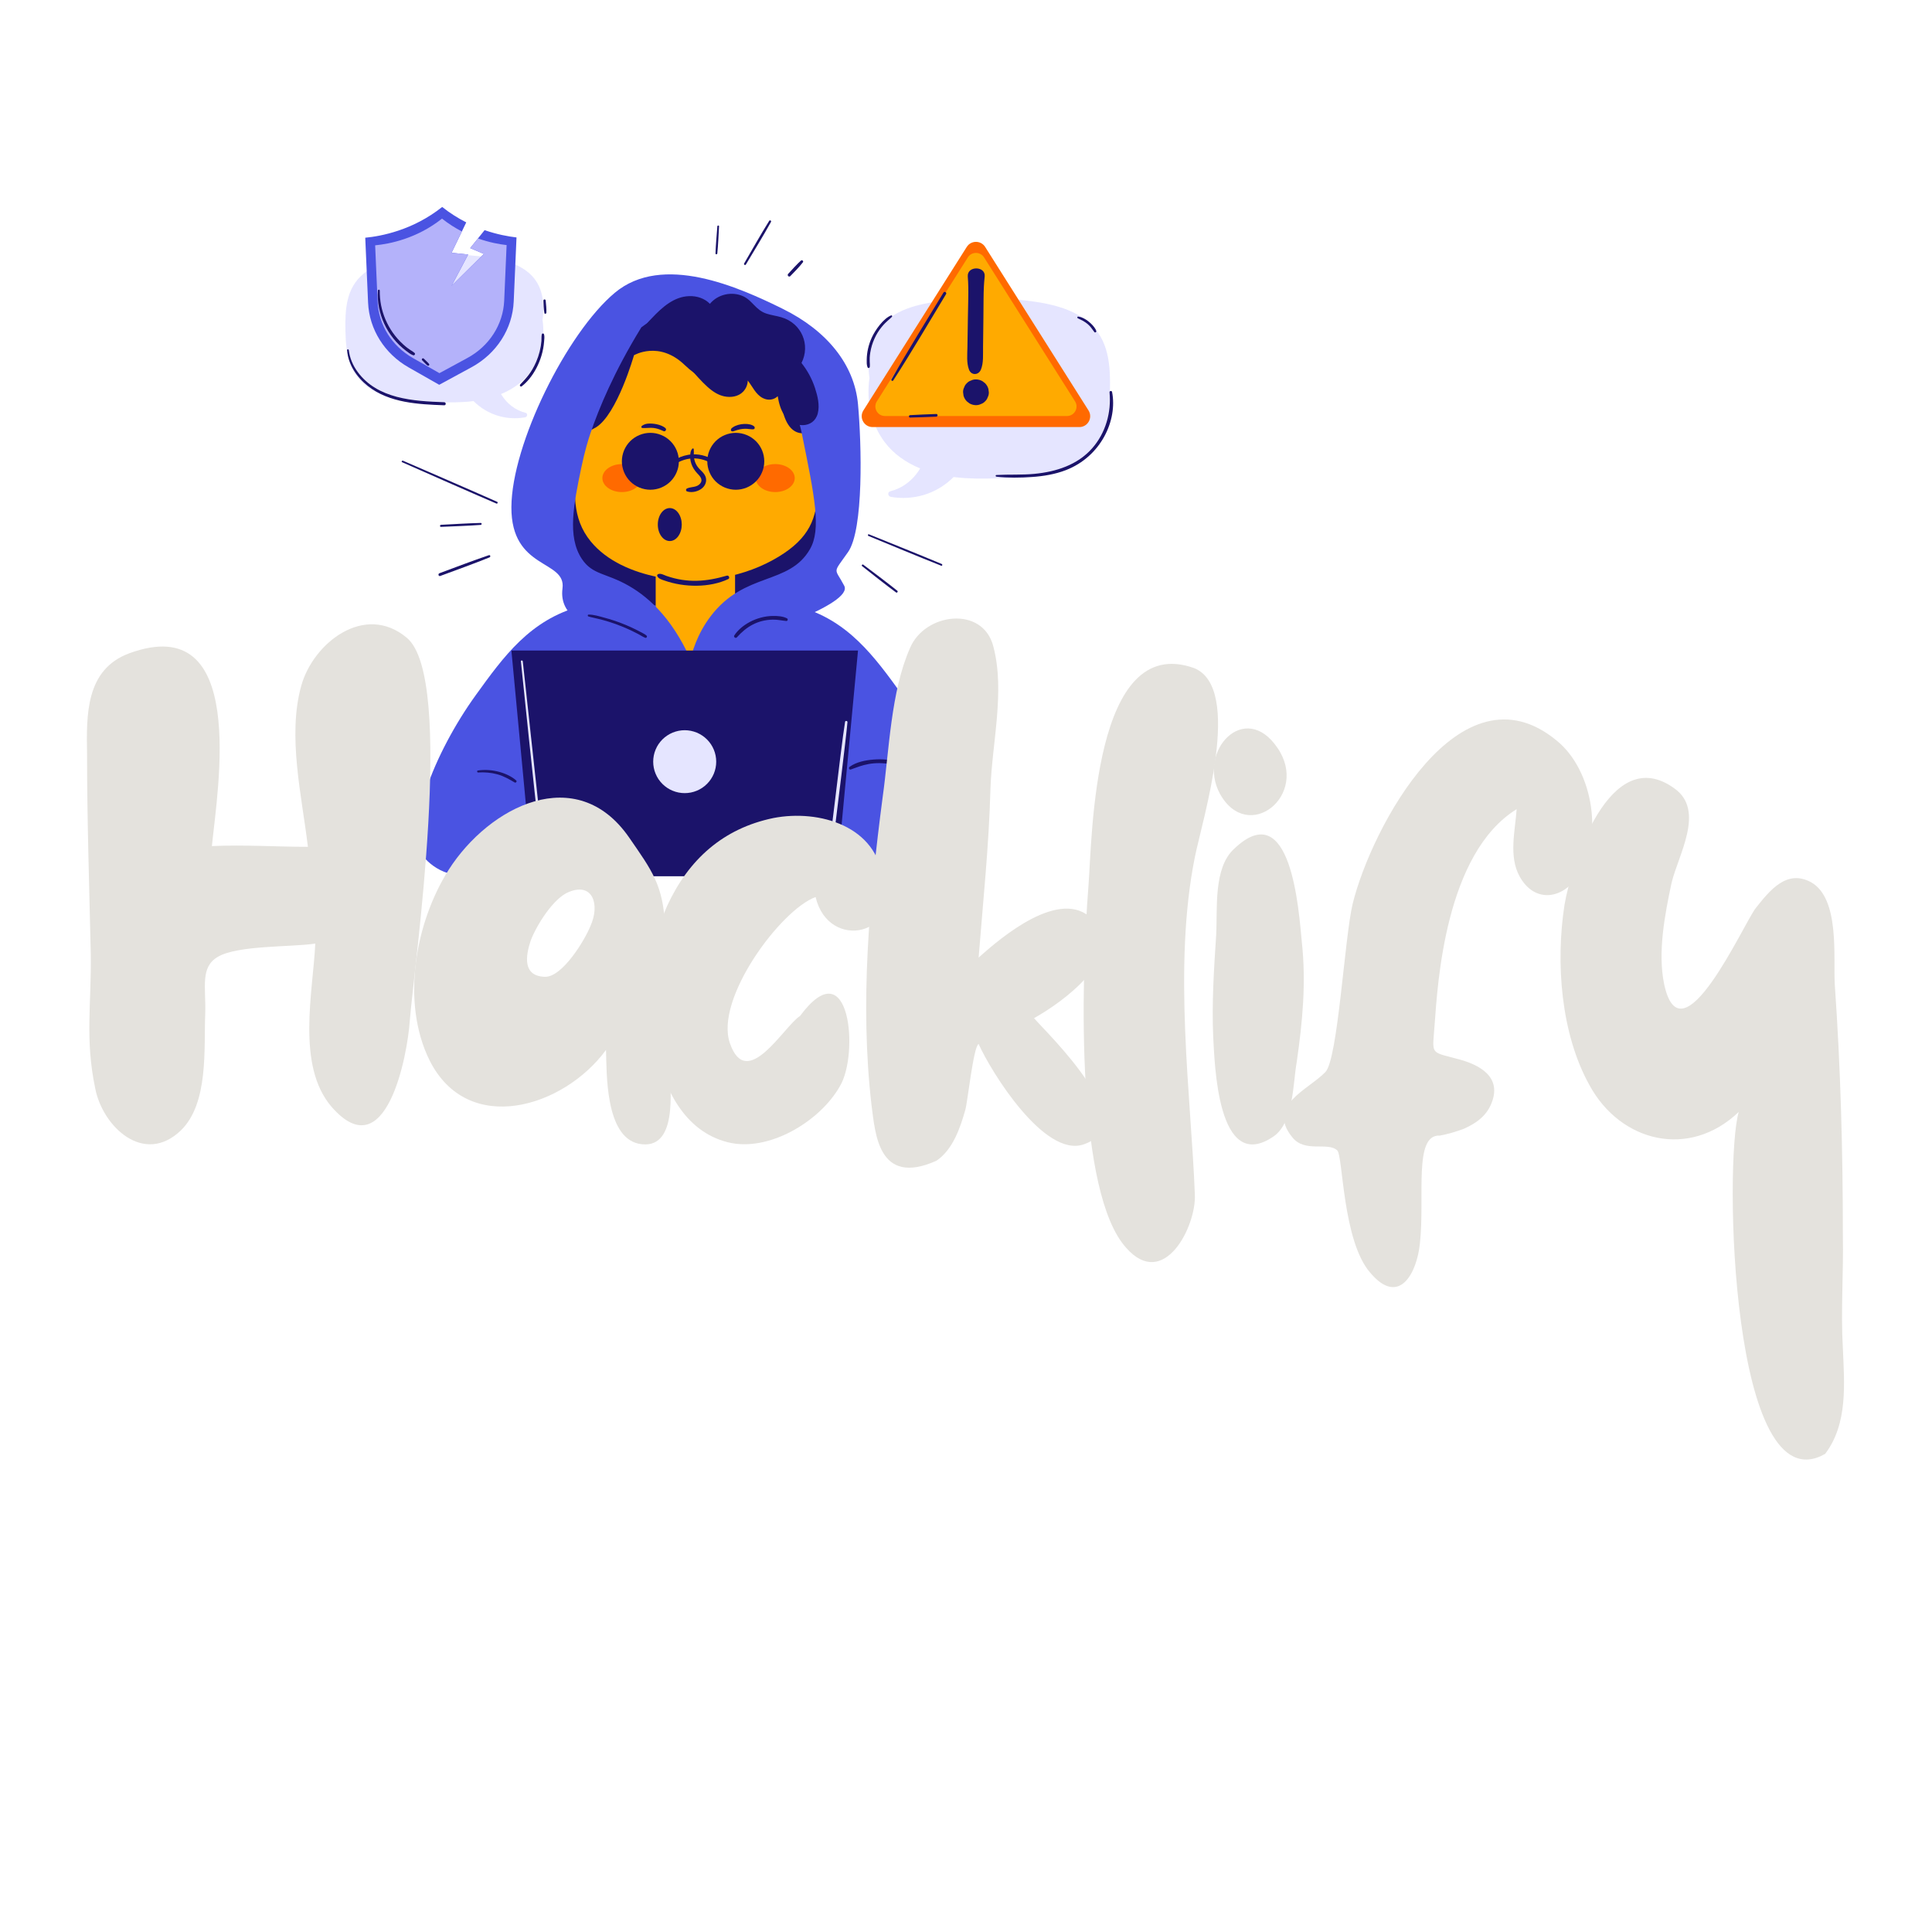 <svg xmlns="http://www.w3.org/2000/svg" xmlns:xlink="http://www.w3.org/1999/xlink" width="500" zoomAndPan="magnify" viewBox="0 0 375 375" height="500" preserveAspectRatio="xMidYMid meet" version="1.0"><defs><g/><clipPath id="cee17155e4"><path d="M 81 116 L 131 116 L 131 170.676 L 81 170.676 Z M 81 116 " clip-rule="nonzero"/></clipPath><clipPath id="5b493f2e79"><path d="M 136 116 L 187 116 L 187 170.676 L 136 170.676 Z M 136 116 " clip-rule="nonzero"/></clipPath><clipPath id="18ad03aa41"><path d="M 98 165 L 168 165 L 168 170.676 L 98 170.676 Z M 98 165 " clip-rule="nonzero"/></clipPath><clipPath id="5ddb661dac"><path d="M 70 40.176 L 101 40.176 L 101 75 L 70 75 Z M 70 40.176 " clip-rule="nonzero"/></clipPath><clipPath id="f5e90f6cd9"><path d="M 193 75 L 216.938 75 L 216.938 93 L 193 93 Z M 193 75 " clip-rule="nonzero"/></clipPath></defs><path fill="#1b136a" d="M 119.891 120.527 C 116.301 120.215 112.012 119.379 111.191 116.895 C 110.328 114.289 114.262 111.613 113.203 109.402 C 112.262 107.445 108.883 108.836 105.969 106.949 C 100.602 103.473 102.121 92.293 102.488 89.582 C 103.293 83.672 105.383 79.559 107.395 75.688 C 111.551 67.684 116.113 59.727 124.52 56.719 C 127.805 55.543 131.855 55.496 137.164 57.219 C 155.164 63.059 158.09 63.297 162.598 72.848 C 167.105 82.398 165.602 96.926 163.387 104.109 C 161.176 111.293 154.652 107.773 159.457 112.652 C 160.066 113.27 160.176 113.988 160.203 114.051 C 161.234 116.434 144.324 127.07 142.668 128.105 C 135.152 125.355 127.555 122.828 119.891 120.527 Z M 119.891 120.527 " fill-opacity="1" fill-rule="nonzero"/><path fill="#ffaa00" d="M 142.676 126.535 L 127.27 126.535 L 127.27 103.008 L 142.676 103.008 Z M 142.676 126.535 " fill-opacity="1" fill-rule="nonzero"/><path fill="#ffaa00" d="M 111.875 89.496 C 112.426 82.066 113.645 74.219 119.34 69.371 C 125.039 64.52 133.18 64.137 140.637 64.531 C 143.484 64.684 146.367 64.965 149.012 66.105 C 151.875 67.344 154.312 69.812 154.711 72.895 C 154.785 73.465 154.691 73.996 154.629 74.555 C 157.379 81.055 158.727 88.285 158.691 94.836 C 158.664 100.641 157.023 104.465 151.176 108.031 C 144.766 111.938 136.125 113.699 127.684 112.004 C 122.875 111.039 117.832 108.965 114.652 105.078 C 110.93 100.527 111.445 95.293 111.875 89.496 Z M 111.875 89.496 " fill-opacity="1" fill-rule="nonzero"/><path fill="#1b136a" d="M 145.777 88.125 C 145.777 88.383 145.73 88.633 145.629 88.871 C 145.531 89.113 145.391 89.324 145.207 89.508 C 145.023 89.691 144.809 89.832 144.57 89.93 C 144.332 90.031 144.082 90.078 143.82 90.078 C 143.562 90.078 143.312 90.031 143.07 89.93 C 142.832 89.832 142.621 89.691 142.438 89.508 C 142.254 89.324 142.113 89.113 142.012 88.871 C 141.914 88.633 141.863 88.383 141.863 88.125 C 141.863 87.867 141.914 87.617 142.012 87.379 C 142.113 87.137 142.254 86.926 142.438 86.742 C 142.621 86.559 142.832 86.418 143.07 86.32 C 143.312 86.219 143.562 86.172 143.82 86.172 C 144.082 86.172 144.332 86.219 144.57 86.32 C 144.809 86.418 145.023 86.559 145.207 86.742 C 145.391 86.926 145.531 87.137 145.629 87.379 C 145.73 87.617 145.777 87.867 145.777 88.125 Z M 145.777 88.125 " fill-opacity="1" fill-rule="nonzero"/><path fill="#1b136a" d="M 128.402 87.949 C 128.402 88.211 128.352 88.457 128.254 88.699 C 128.152 88.938 128.012 89.148 127.828 89.332 C 127.645 89.516 127.434 89.656 127.195 89.754 C 126.953 89.855 126.703 89.906 126.445 89.906 C 126.184 89.906 125.934 89.855 125.695 89.754 C 125.457 89.656 125.242 89.516 125.059 89.332 C 124.875 89.148 124.734 88.938 124.637 88.699 C 124.535 88.457 124.488 88.211 124.488 87.949 C 124.488 87.691 124.535 87.441 124.637 87.203 C 124.734 86.961 124.875 86.75 125.059 86.566 C 125.242 86.387 125.457 86.242 125.695 86.145 C 125.934 86.047 126.184 85.996 126.445 85.996 C 126.703 85.996 126.953 86.047 127.195 86.145 C 127.434 86.242 127.645 86.387 127.828 86.566 C 128.012 86.75 128.152 86.961 128.254 87.203 C 128.352 87.441 128.402 87.691 128.402 87.949 Z M 128.402 87.949 " fill-opacity="1" fill-rule="nonzero"/><path fill="#1b136a" d="M 124.594 82.656 C 124.945 82.422 125.285 82.27 125.715 82.23 C 126.766 82.133 128.297 82.387 129.117 83.055 C 129.5 83.363 129.129 83.816 128.82 83.695 C 128.277 83.48 127.355 82.914 125.777 83.059 C 125.41 83.094 125.059 83.074 124.691 83.074 C 124.453 83.07 124.426 82.773 124.594 82.656 Z M 124.594 82.656 " fill-opacity="1" fill-rule="nonzero"/><path fill="#1b136a" d="M 142 83.676 C 141.895 83.672 141.84 83.547 141.875 83.457 C 141.867 83.473 141.883 83.328 141.887 83.316 C 141.949 83.141 142.074 83.062 142.223 82.957 C 143.398 82.121 145.621 82.07 146.383 82.77 C 146.57 82.941 146.52 83.301 146.227 83.324 C 145.496 83.383 144.727 82.98 143.074 83.473 C 142.457 83.656 142.344 83.77 142.125 83.727 C 142.102 83.723 141.934 83.672 142 83.676 Z M 142 83.676 " fill-opacity="1" fill-rule="nonzero"/><path fill="#1b136a" d="M 136.766 92.156 C 136.223 91.289 135.562 91.086 135.039 89.977 C 134.832 89.535 134.711 89.035 134.672 88.551 C 134.652 88.305 134.664 88.062 134.676 87.816 C 134.691 87.41 134.633 87.312 134.656 87.242 C 134.715 87.039 134.398 86.953 134.336 87.156 C 134.32 87.211 134.258 87.234 134.23 87.281 C 134.172 87.371 134.129 87.492 134.09 87.594 C 134.02 87.793 134 88.023 133.98 88.234 C 133.871 89.434 134.266 90.707 135.254 91.781 C 135.781 92.355 136.539 93.016 135.926 93.82 C 135.301 94.645 134.227 94.434 133.379 94.793 C 133.105 94.906 133.062 95.293 133.379 95.395 C 134.352 95.703 135.629 95.375 136.375 94.684 C 137.09 94.016 137.293 93 136.766 92.156 Z M 136.766 92.156 " fill-opacity="1" fill-rule="nonzero"/><path fill="#1b136a" d="M 127.766 111.43 C 128.273 111.242 128.895 111.625 129.367 111.789 C 133.461 113.199 137.016 112.91 141.078 111.734 C 141.465 111.621 141.738 112.219 141.355 112.398 C 137.766 114.09 132.863 114.055 128.992 112.691 C 128.469 112.508 127.793 112.348 127.562 111.785 C 127.5 111.633 127.633 111.477 127.766 111.43 Z M 127.766 111.43 " fill-opacity="1" fill-rule="nonzero"/><path fill="#ff6a00" d="M 154.258 92.797 C 154.258 93.156 154.16 93.5 153.969 93.836 C 153.777 94.168 153.504 94.461 153.148 94.715 C 152.797 94.969 152.387 95.168 151.922 95.305 C 151.461 95.441 150.977 95.512 150.477 95.512 C 149.973 95.512 149.492 95.441 149.027 95.305 C 148.566 95.168 148.156 94.969 147.801 94.715 C 147.445 94.461 147.172 94.168 146.98 93.836 C 146.789 93.5 146.695 93.156 146.695 92.797 C 146.695 92.434 146.789 92.09 146.98 91.758 C 147.172 91.422 147.445 91.129 147.801 90.875 C 148.156 90.621 148.566 90.426 149.027 90.285 C 149.492 90.148 149.973 90.078 150.477 90.078 C 150.977 90.078 151.461 90.148 151.922 90.285 C 152.387 90.426 152.797 90.621 153.148 90.875 C 153.504 91.129 153.777 91.422 153.969 91.758 C 154.16 92.09 154.258 92.434 154.258 92.797 Z M 154.258 92.797 " fill-opacity="1" fill-rule="nonzero"/><path fill="#ff6a00" d="M 124.488 92.797 C 124.488 93.156 124.391 93.5 124.199 93.836 C 124.008 94.168 123.734 94.461 123.379 94.715 C 123.023 94.969 122.617 95.168 122.152 95.305 C 121.688 95.441 121.207 95.512 120.703 95.512 C 120.203 95.512 119.723 95.441 119.258 95.305 C 118.793 95.168 118.387 94.969 118.031 94.715 C 117.676 94.461 117.402 94.168 117.211 93.836 C 117.02 93.5 116.922 93.156 116.922 92.797 C 116.922 92.434 117.02 92.09 117.211 91.758 C 117.402 91.422 117.676 91.129 118.031 90.875 C 118.387 90.621 118.793 90.426 119.258 90.285 C 119.723 90.148 120.203 90.078 120.703 90.078 C 121.207 90.078 121.688 90.148 122.152 90.285 C 122.617 90.426 123.023 90.621 123.379 90.875 C 123.734 91.129 124.008 91.422 124.199 91.758 C 124.391 92.09 124.488 92.434 124.488 92.797 Z M 124.488 92.797 " fill-opacity="1" fill-rule="nonzero"/><g clip-path="url(#cee17155e4)"><path fill="#4a53e2" d="M 130.855 118.582 C 127.383 117.375 120.461 115.555 112.613 117.688 C 102.883 120.328 97.777 127.398 92.367 134.895 C 84.254 146.129 78.102 161.68 82.621 166.766 C 83.156 167.367 83.961 167.961 84.035 168.016 C 87.68 170.676 92.059 170.152 96.262 169.762 C 99.797 169.434 104.816 169.055 111.348 168.84 C 125.703 132.758 121.344 144.023 130.855 118.582 Z M 130.855 118.582 " fill-opacity="1" fill-rule="nonzero"/></g><g clip-path="url(#5b493f2e79)"><path fill="#4a53e2" d="M 136.625 118.582 C 140.098 117.375 147.02 115.555 154.867 117.688 C 164.598 120.328 169.699 127.398 175.113 134.895 C 183.227 146.129 189.375 161.68 184.859 166.766 C 184.324 167.367 183.52 167.961 183.445 168.016 C 179.801 170.676 175.422 170.152 171.219 169.762 C 167.684 169.434 162.664 169.055 156.133 168.84 C 141.777 132.758 146.133 144.023 136.625 118.582 Z M 136.625 118.582 " fill-opacity="1" fill-rule="nonzero"/></g><path fill="#4a53e2" d="M 116.922 122.684 L 157.406 122.684 L 157.406 168.211 L 116.922 168.211 Z M 116.922 122.684 " fill-opacity="1" fill-rule="nonzero"/><path fill="#ffaa00" d="M 127.27 117.543 C 127.27 117.543 128.535 126.824 134.23 126.402 C 139.926 125.984 142.676 116.703 142.676 116.703 L 133.156 116.441 Z M 127.27 117.543 " fill-opacity="1" fill-rule="nonzero"/><path fill="#1b136a" d="M 108.328 83.246 C 108.328 83.246 111.492 85.465 115.641 82.973 C 119.785 80.477 123.055 68.953 123.055 68.953 C 123.055 68.953 127.93 66.059 132.898 70.848 C 137.871 75.637 143.078 75.375 143.82 71.586 C 143.82 71.586 148.551 79.285 151.418 75.27 C 151.418 75.27 151.148 88.199 159.43 82.785 C 159.43 82.785 156.484 76.27 157.406 72.637 C 158.328 69.004 150.578 63.848 140.559 62.113 C 130.539 60.375 122.316 63.742 118.414 66.848 C 114.512 69.953 108.328 83.246 108.328 83.246 Z M 108.328 83.246 " fill-opacity="1" fill-rule="nonzero"/><path fill="#ffaa00" d="M 164.605 87.949 C 164.605 88.289 164.57 88.625 164.504 88.957 C 164.438 89.289 164.34 89.613 164.211 89.926 C 164.082 90.238 163.922 90.539 163.734 90.82 C 163.543 91.102 163.328 91.363 163.09 91.602 C 162.848 91.84 162.586 92.055 162.305 92.242 C 162.023 92.434 161.727 92.59 161.41 92.723 C 161.098 92.852 160.773 92.949 160.441 93.016 C 160.105 93.082 159.77 93.113 159.43 93.113 C 159.09 93.113 158.754 93.082 158.422 93.016 C 158.09 92.949 157.766 92.852 157.449 92.723 C 157.137 92.59 156.84 92.434 156.555 92.242 C 156.273 92.055 156.012 91.84 155.773 91.602 C 155.531 91.363 155.316 91.102 155.129 90.82 C 154.941 90.539 154.781 90.238 154.652 89.926 C 154.52 89.613 154.422 89.289 154.355 88.957 C 154.289 88.625 154.258 88.289 154.258 87.949 C 154.258 87.609 154.289 87.273 154.355 86.941 C 154.422 86.609 154.52 86.289 154.652 85.973 C 154.781 85.66 154.941 85.363 155.129 85.082 C 155.316 84.801 155.531 84.539 155.773 84.297 C 156.012 84.059 156.273 83.844 156.555 83.656 C 156.84 83.469 157.137 83.309 157.449 83.18 C 157.766 83.051 158.09 82.953 158.422 82.887 C 158.754 82.82 159.09 82.785 159.43 82.785 C 159.77 82.785 160.105 82.82 160.441 82.887 C 160.773 82.953 161.098 83.051 161.41 83.18 C 161.727 83.309 162.023 83.469 162.305 83.656 C 162.586 83.844 162.848 84.059 163.09 84.297 C 163.328 84.539 163.543 84.801 163.734 85.082 C 163.922 85.363 164.082 85.66 164.211 85.973 C 164.34 86.289 164.438 86.609 164.504 86.941 C 164.57 87.273 164.605 87.609 164.605 87.949 Z M 164.605 87.949 " fill-opacity="1" fill-rule="nonzero"/><path fill="#ffaa00" d="M 115.641 87.949 C 115.641 88.289 115.605 88.625 115.539 88.957 C 115.473 89.289 115.375 89.613 115.246 89.926 C 115.113 90.238 114.957 90.539 114.766 90.82 C 114.578 91.102 114.363 91.363 114.125 91.602 C 113.883 91.84 113.621 92.055 113.34 92.242 C 113.059 92.434 112.758 92.59 112.445 92.723 C 112.133 92.852 111.809 92.949 111.473 93.016 C 111.141 93.082 110.805 93.113 110.465 93.113 C 110.125 93.113 109.789 93.082 109.457 93.016 C 109.121 92.949 108.801 92.852 108.484 92.723 C 108.172 92.59 107.875 92.434 107.59 92.242 C 107.309 92.055 107.047 91.84 106.805 91.602 C 106.566 91.363 106.352 91.102 106.164 90.82 C 105.973 90.539 105.816 90.238 105.684 89.926 C 105.555 89.613 105.457 89.289 105.391 88.957 C 105.324 88.625 105.293 88.289 105.293 87.949 C 105.293 87.609 105.324 87.273 105.391 86.941 C 105.457 86.609 105.555 86.289 105.684 85.973 C 105.816 85.66 105.973 85.363 106.164 85.082 C 106.352 84.801 106.566 84.539 106.805 84.297 C 107.047 84.059 107.309 83.844 107.59 83.656 C 107.875 83.469 108.172 83.309 108.484 83.18 C 108.801 83.051 109.121 82.953 109.457 82.887 C 109.789 82.82 110.125 82.785 110.465 82.785 C 110.805 82.785 111.141 82.82 111.473 82.887 C 111.809 82.953 112.133 83.051 112.445 83.18 C 112.758 83.309 113.059 83.469 113.34 83.656 C 113.621 83.844 113.883 84.059 114.125 84.297 C 114.363 84.539 114.578 84.801 114.766 85.082 C 114.957 85.363 115.113 85.66 115.246 85.973 C 115.375 86.289 115.473 86.609 115.539 86.941 C 115.605 87.273 115.641 87.609 115.641 87.949 Z M 115.641 87.949 " fill-opacity="1" fill-rule="nonzero"/><path fill="#1b136a" d="M 108.91 84.789 C 109.84 84.402 110.98 84.723 111.738 85.336 C 112.531 85.977 112.949 87.031 112.871 88.031 C 112.848 88.281 112.582 88.395 112.391 88.23 C 111.969 87.871 111.223 87.973 110.922 88.441 C 110.598 88.941 110.875 89.57 111.332 89.867 C 111.59 90.035 111.43 90.52 111.109 90.395 C 110.254 90.055 109.918 88.879 110.43 88.117 C 110.84 87.504 111.641 87.316 112.301 87.555 C 112.234 86.863 111.918 86.215 111.375 85.754 C 110.695 85.176 109.82 85.082 108.961 85.168 C 108.723 85.191 108.727 84.867 108.91 84.789 Z M 108.91 84.789 " fill-opacity="1" fill-rule="nonzero"/><path fill="#1b136a" d="M 161.375 84.789 C 160.441 84.402 159.305 84.723 158.543 85.336 C 157.754 85.977 157.336 87.031 157.414 88.031 C 157.434 88.281 157.703 88.395 157.895 88.23 C 158.316 87.871 159.062 87.973 159.363 88.441 C 159.684 88.941 159.406 89.57 158.953 89.867 C 158.695 90.035 158.852 90.52 159.172 90.395 C 160.027 90.055 160.367 88.879 159.855 88.117 C 159.441 87.504 158.645 87.316 157.984 87.555 C 158.047 86.863 158.367 86.215 158.906 85.754 C 159.59 85.176 160.465 85.082 161.324 85.168 C 161.559 85.191 161.555 84.867 161.375 84.789 Z M 161.375 84.789 " fill-opacity="1" fill-rule="nonzero"/><path fill="#4a53e2" d="M 124.488 63.531 C 119.117 72.266 116.223 79.379 114.617 84.059 C 114.219 85.215 113.484 87.613 112.824 90.793 C 111.367 97.832 110.055 104.148 112.93 108.477 C 115.023 111.625 117.633 111.164 122.105 113.738 C 126.109 116.047 131.094 120.492 134.863 129.949 C 128.078 127.109 121.297 124.27 114.512 121.43 C 114.512 121.43 108.434 119.844 109.18 114.211 C 109.926 108.582 99.195 110.688 99.262 98.426 C 99.328 86.16 110.031 64.637 119.309 56.848 C 128.59 49.059 143.406 55.742 151.945 59.953 C 160.488 64.164 165.84 70.742 166.539 78.48 C 167.238 86.215 167.668 102.793 164.605 107.16 C 161.543 111.527 161.965 110.066 163.863 113.691 C 165.762 117.316 145.305 123.789 145.305 123.789 L 133.766 129.055 C 134.25 126.691 135.305 123.086 137.922 119.633 C 144.531 110.914 153.145 113.668 157.219 106.582 C 159.422 102.75 158.16 96.555 155.637 84.164 C 155.324 82.621 154.758 80.203 152.895 77.953 C 151.762 76.578 150.828 76.566 150.074 75.398 C 148.262 72.598 149.262 69.309 146.695 65.32 C 143.301 60.059 132.934 57.105 124.488 63.531 Z M 124.488 63.531 " fill-opacity="1" fill-rule="nonzero"/><path fill="#1b136a" d="M 162.434 169.84 L 103.367 169.84 L 99.262 126.266 L 166.539 126.266 Z M 162.434 169.84 " fill-opacity="1" fill-rule="nonzero"/><g clip-path="url(#18ad03aa41)"><path fill="#1b136a" d="M 98.074 165.262 L 167.727 165.262 L 167.727 170.082 L 98.074 170.082 Z M 98.074 165.262 " fill-opacity="1" fill-rule="nonzero"/></g><path fill="#1b136a" d="M 158.199 75.336 C 157.621 73.559 156.727 71.918 155.57 70.453 C 157.34 66.949 155.621 62.738 151.664 61.582 C 150.715 61.305 149.73 61.184 148.789 60.879 C 146.66 60.188 146.07 58.344 144.258 57.508 C 142.055 56.496 139.312 57.121 137.793 58.973 C 136.754 57.906 135.277 57.43 133.777 57.477 C 130.816 57.574 128.555 59.613 126.559 61.719 C 125.871 62.445 125.094 63.176 124.656 64.09 C 123.859 65.75 124.457 67.465 126.289 67.84 C 127.984 68.188 129.945 67.504 130.926 68.652 C 131.098 68.859 131.332 68.805 131.473 68.648 C 132.141 69.453 132.824 70.242 133.516 71.027 C 136.477 74.402 138.25 76.422 140.551 76.926 C 141.832 77.203 143.301 77.008 144.242 76.023 C 144.801 75.438 145.137 74.648 145.137 73.863 C 146.082 75.031 146.656 76.539 148.059 77.266 C 149.148 77.828 150.281 77.578 150.953 76.902 C 151.168 78.176 151.488 79.449 152.211 80.531 C 154.012 83.215 157.949 83.254 158.727 80.25 C 159.141 78.668 158.695 76.852 158.199 75.336 Z M 158.199 75.336 " fill-opacity="1" fill-rule="nonzero"/><path fill="#1b136a" d="M 131.766 89.535 C 131.766 89.898 131.73 90.258 131.66 90.613 C 131.59 90.969 131.484 91.312 131.344 91.648 C 131.207 91.984 131.035 92.301 130.832 92.605 C 130.633 92.906 130.402 93.184 130.145 93.441 C 129.891 93.695 129.609 93.926 129.309 94.125 C 129.004 94.328 128.688 94.496 128.352 94.637 C 128.016 94.773 127.672 94.879 127.312 94.949 C 126.957 95.02 126.598 95.059 126.234 95.059 C 125.871 95.059 125.512 95.02 125.156 94.949 C 124.801 94.879 124.453 94.773 124.117 94.637 C 123.785 94.496 123.465 94.328 123.164 94.125 C 122.859 93.926 122.582 93.695 122.324 93.441 C 122.066 93.184 121.84 92.906 121.637 92.605 C 121.434 92.301 121.266 91.984 121.125 91.648 C 120.988 91.312 120.883 90.969 120.812 90.613 C 120.742 90.258 120.703 89.898 120.703 89.535 C 120.703 89.176 120.742 88.816 120.812 88.461 C 120.883 88.105 120.988 87.758 121.125 87.426 C 121.266 87.09 121.434 86.773 121.637 86.469 C 121.84 86.168 122.066 85.891 122.324 85.633 C 122.582 85.379 122.859 85.148 123.164 84.945 C 123.465 84.746 123.785 84.574 124.117 84.438 C 124.453 84.297 124.801 84.195 125.156 84.121 C 125.512 84.051 125.871 84.016 126.234 84.016 C 126.598 84.016 126.957 84.051 127.312 84.121 C 127.672 84.195 128.016 84.297 128.352 84.438 C 128.688 84.574 129.004 84.746 129.309 84.945 C 129.609 85.148 129.891 85.379 130.145 85.633 C 130.402 85.891 130.633 86.168 130.832 86.469 C 131.035 86.773 131.207 87.09 131.344 87.426 C 131.484 87.758 131.59 88.105 131.66 88.461 C 131.73 88.816 131.766 89.176 131.766 89.535 Z M 131.766 89.535 " fill-opacity="1" fill-rule="nonzero"/><path fill="#1b136a" d="M 148.344 89.535 C 148.344 89.898 148.309 90.258 148.238 90.613 C 148.168 90.969 148.062 91.312 147.922 91.648 C 147.785 91.984 147.613 92.301 147.414 92.605 C 147.211 92.906 146.98 93.184 146.727 93.441 C 146.469 93.695 146.188 93.926 145.887 94.125 C 145.586 94.328 145.266 94.496 144.93 94.637 C 144.594 94.773 144.25 94.879 143.895 94.949 C 143.539 95.02 143.176 95.059 142.816 95.059 C 142.453 95.059 142.09 95.02 141.734 94.949 C 141.379 94.879 141.035 94.773 140.699 94.637 C 140.363 94.496 140.043 94.328 139.742 94.125 C 139.441 93.926 139.16 93.695 138.902 93.441 C 138.648 93.184 138.418 92.906 138.215 92.605 C 138.016 92.301 137.844 91.984 137.707 91.648 C 137.566 91.312 137.461 90.969 137.391 90.613 C 137.32 90.258 137.285 89.898 137.285 89.535 C 137.285 89.176 137.32 88.816 137.391 88.461 C 137.461 88.105 137.566 87.758 137.707 87.426 C 137.844 87.09 138.016 86.773 138.215 86.469 C 138.418 86.168 138.648 85.891 138.902 85.633 C 139.16 85.379 139.441 85.148 139.742 84.945 C 140.043 84.746 140.363 84.574 140.699 84.438 C 141.035 84.297 141.379 84.195 141.734 84.121 C 142.09 84.051 142.453 84.016 142.816 84.016 C 143.176 84.016 143.539 84.051 143.895 84.121 C 144.25 84.195 144.594 84.297 144.93 84.438 C 145.266 84.574 145.586 84.746 145.887 84.945 C 146.188 85.148 146.469 85.379 146.727 85.633 C 146.98 85.891 147.211 86.168 147.414 86.469 C 147.613 86.773 147.785 87.09 147.926 87.426 C 148.062 87.758 148.168 88.105 148.238 88.461 C 148.309 88.816 148.344 89.176 148.344 89.535 Z M 148.344 89.535 " fill-opacity="1" fill-rule="nonzero"/><path fill="#1b136a" d="M 139.031 89.746 C 138.621 89.129 137.621 88.773 136.941 88.547 C 136.121 88.273 135.238 88.145 134.371 88.191 C 132.125 88.316 130.305 89.543 130.031 90.109 C 129.938 90.309 130.098 90.578 130.336 90.504 C 130.773 90.375 131.172 89.891 132.25 89.453 C 133.656 88.875 135.172 88.828 136.594 89.27 C 137.848 89.66 138.129 90.109 138.641 90.254 C 138.918 90.336 139.203 90 139.031 89.746 Z M 139.031 89.746 " fill-opacity="1" fill-rule="nonzero"/><path fill="#1b136a" d="M 132.328 101.816 C 132.328 102.242 132.27 102.648 132.152 103.039 C 132.031 103.434 131.863 103.777 131.648 104.078 C 131.43 104.379 131.18 104.609 130.895 104.773 C 130.609 104.934 130.312 105.016 130.004 105.016 C 129.695 105.016 129.398 104.934 129.113 104.773 C 128.828 104.609 128.578 104.379 128.359 104.078 C 128.141 103.777 127.973 103.434 127.855 103.039 C 127.738 102.648 127.68 102.242 127.68 101.816 C 127.68 101.391 127.738 100.984 127.855 100.594 C 127.973 100.199 128.141 99.855 128.359 99.555 C 128.578 99.254 128.828 99.023 129.113 98.859 C 129.398 98.699 129.695 98.617 130.004 98.617 C 130.312 98.617 130.609 98.699 130.895 98.859 C 131.18 99.023 131.43 99.254 131.648 99.555 C 131.863 99.855 132.031 100.199 132.152 100.594 C 132.27 100.984 132.328 101.391 132.328 101.816 Z M 132.328 101.816 " fill-opacity="1" fill-rule="nonzero"/><path fill="#e5e5ff" d="M 139.016 147.84 C 139.016 148.242 138.977 148.641 138.898 149.031 C 138.82 149.426 138.703 149.809 138.551 150.176 C 138.398 150.547 138.207 150.898 137.984 151.234 C 137.762 151.566 137.508 151.875 137.223 152.156 C 136.941 152.441 136.633 152.695 136.297 152.918 C 135.965 153.141 135.609 153.328 135.242 153.48 C 134.871 153.633 134.488 153.75 134.094 153.828 C 133.699 153.906 133.301 153.945 132.898 153.945 C 132.5 153.945 132.102 153.906 131.707 153.828 C 131.312 153.75 130.93 153.633 130.559 153.48 C 130.188 153.328 129.836 153.141 129.5 152.918 C 129.168 152.695 128.859 152.441 128.574 152.156 C 128.289 151.875 128.039 151.566 127.812 151.234 C 127.59 150.898 127.402 150.547 127.25 150.176 C 127.094 149.809 126.98 149.426 126.902 149.031 C 126.824 148.641 126.785 148.242 126.785 147.84 C 126.785 147.441 126.824 147.043 126.902 146.648 C 126.98 146.258 127.094 145.875 127.25 145.504 C 127.402 145.133 127.59 144.781 127.812 144.449 C 128.039 144.117 128.289 143.809 128.574 143.523 C 128.859 143.242 129.168 142.988 129.5 142.766 C 129.836 142.543 130.188 142.355 130.559 142.199 C 130.93 142.047 131.312 141.934 131.707 141.852 C 132.102 141.773 132.5 141.734 132.898 141.734 C 133.301 141.734 133.699 141.773 134.094 141.852 C 134.488 141.934 134.871 142.047 135.242 142.199 C 135.609 142.355 135.965 142.543 136.297 142.766 C 136.633 142.988 136.941 143.242 137.223 143.523 C 137.508 143.809 137.762 144.117 137.984 144.449 C 138.207 144.781 138.398 145.133 138.551 145.504 C 138.703 145.875 138.82 146.258 138.898 146.648 C 138.977 147.043 139.016 147.441 139.016 147.84 Z M 139.016 147.84 " fill-opacity="1" fill-rule="nonzero"/><path fill="#e5e5ff" d="M 215.438 76.059 C 215.559 70.793 215.25 65.887 211.207 62.477 C 207.598 59.434 202.215 58.609 197.539 58.168 C 191.246 57.574 184.793 57.949 180.117 58.824 C 177.863 59.242 175.578 59.895 173.602 61.09 C 171.605 62.301 170.043 64.055 169.246 66.262 C 168.426 68.547 168.457 71.031 168.758 73.414 C 168.145 77.711 169.047 82.23 171.668 85.754 C 173.441 88.133 175.895 89.801 178.598 90.922 C 177.195 93.285 175.094 94.781 172.832 95.348 C 172.184 95.508 172.328 96.34 172.922 96.445 C 177.109 97.172 181.684 96.004 185.102 92.59 C 188.016 92.957 190.965 92.93 193.898 92.836 C 196.801 92.742 199.738 92.695 202.613 92.219 C 209.242 91.109 212.805 87.801 214.273 83.82 C 215.184 81.348 215.375 78.668 215.438 76.059 Z M 215.438 76.059 " fill-opacity="1" fill-rule="nonzero"/><path fill="#e5e5ff" d="M 67.051 64.301 C 66.949 59.984 67.199 55.961 70.516 53.164 C 73.473 50.672 77.887 49.996 81.719 49.633 C 86.879 49.148 92.168 49.453 96.004 50.172 C 103.684 51.605 106.137 55.648 105.312 62.133 C 105.816 65.656 105.078 69.359 102.93 72.25 C 101.477 74.199 99.465 75.566 97.246 76.484 C 98.398 78.422 100.121 79.648 101.977 80.113 C 102.504 80.242 102.391 80.926 101.898 81.012 C 98.469 81.605 94.719 80.652 91.914 77.852 C 89.527 78.152 87.109 78.129 84.707 78.055 C 82.324 77.977 79.918 77.941 77.562 77.547 C 72.125 76.637 69.207 73.926 68 70.66 C 67.254 68.637 67.098 66.438 67.051 64.301 Z M 67.051 64.301 " fill-opacity="1" fill-rule="nonzero"/><g clip-path="url(#5ddb661dac)"><path fill="#4a53e2" d="M 94.062 44.672 L 91.266 48.16 L 93.918 49.285 L 87.652 55.484 L 90.871 49.398 L 87.652 49.062 L 90.5 43.164 C 88.953 42.379 87.375 41.402 85.828 40.172 C 80.141 44.691 73.977 45.848 70.895 46.141 L 71.445 58.738 C 71.672 63.957 74.664 68.664 79.316 71.312 C 81.309 72.445 83.285 73.57 85.25 74.688 C 87.328 73.559 89.422 72.422 91.531 71.277 C 96.355 68.656 99.48 63.855 99.711 58.512 L 100.254 46.086 C 98.691 45.906 96.508 45.516 94.062 44.672 Z M 94.062 44.672 " fill-opacity="1" fill-rule="nonzero"/></g><path fill="#b4b2fa" d="M 92.773 46.281 L 91.266 48.16 L 93.918 49.285 L 87.652 55.484 L 90.871 49.398 L 87.652 49.062 L 89.648 44.922 C 88.371 44.262 87.07 43.445 85.793 42.434 C 80.852 46.359 75.496 47.363 72.816 47.617 L 73.293 58.566 C 73.492 63.102 76.094 67.191 80.137 69.492 C 81.867 70.48 83.586 71.457 85.293 72.43 C 87.098 71.445 88.918 70.457 90.754 69.465 C 94.941 67.188 97.66 63.016 97.863 58.367 L 98.332 47.57 C 96.934 47.414 94.973 47.059 92.773 46.281 Z M 92.773 46.281 " fill-opacity="1" fill-rule="nonzero"/><path fill="#ff6a00" d="M 169.375 82.895 C 167.711 82.895 166.699 81.066 167.586 79.66 L 187.645 47.93 C 188.473 46.617 190.391 46.617 191.219 47.93 L 211.277 79.66 C 212.164 81.066 211.152 82.895 209.492 82.895 Z M 169.375 82.895 " fill-opacity="1" fill-rule="nonzero"/><path fill="#ffaa00" d="M 171.77 80.75 C 170.305 80.75 169.414 79.137 170.195 77.902 L 187.859 49.957 C 188.59 48.805 190.273 48.805 191.004 49.957 L 208.668 77.902 C 209.449 79.137 208.559 80.75 207.098 80.75 Z M 171.77 80.75 " fill-opacity="1" fill-rule="nonzero"/><path fill="#1b136a" d="M 191.844 75.48 C 191.723 75.055 191.508 74.688 191.199 74.379 C 191.031 74.246 190.863 74.117 190.695 73.988 C 190.035 73.605 189.141 73.508 188.469 73.863 C 188.16 73.961 187.891 74.133 187.664 74.379 C 187.422 74.605 187.246 74.871 187.148 75.18 C 186.992 75.477 186.918 75.797 186.934 76.141 L 187.02 76.805 C 187.141 77.227 187.355 77.594 187.664 77.906 L 188.172 78.297 C 188.828 78.68 189.723 78.777 190.395 78.422 C 190.707 78.32 190.973 78.148 191.199 77.906 C 191.445 77.68 191.617 77.414 191.715 77.105 C 191.875 76.805 191.945 76.484 191.934 76.141 Z M 191.844 75.48 " fill-opacity="1" fill-rule="nonzero"/><path fill="#1b136a" d="M 187.844 53.676 C 188.07 56.566 187.891 57.855 187.777 67.426 C 187.758 68.82 187.578 70.438 188.086 71.754 C 188.527 72.902 189.93 72.855 190.387 71.754 C 190.93 70.457 190.785 68.816 190.809 67.426 C 190.961 57.828 190.816 56.566 191.125 53.676 C 191.344 51.594 187.68 51.551 187.844 53.676 Z M 187.844 53.676 " fill-opacity="1" fill-rule="nonzero"/><path fill="#1b136a" d="M 80.473 68.508 C 79.977 68.062 79.48 67.965 78.234 66.828 C 75.215 64.074 73.656 60.223 73.715 56.402 C 73.719 56.164 73.363 56.172 73.348 56.402 C 73.043 60.77 75.125 65.309 78.805 68.082 C 79.227 68.402 79.699 68.789 80.211 68.957 C 80.461 69.039 80.668 68.688 80.473 68.508 Z M 80.473 68.508 " fill-opacity="1" fill-rule="nonzero"/><path fill="#1b136a" d="M 83.297 70.68 C 83.168 70.473 83.094 70.422 82.262 69.613 C 82.176 69.527 82.023 69.52 81.941 69.613 C 81.855 69.703 81.852 69.844 81.941 69.934 C 82.738 70.746 82.805 70.836 83.016 70.965 C 83.191 71.074 83.406 70.855 83.297 70.68 Z M 83.297 70.68 " fill-opacity="1" fill-rule="nonzero"/><path fill="#1b136a" d="M 86.227 78.07 C 80.254 77.859 73.27 77.457 69.41 72.18 C 68.5 70.938 67.883 69.496 67.703 67.961 C 67.68 67.754 67.355 67.746 67.371 67.961 C 67.582 70.773 69.246 73.223 71.422 74.938 C 75.605 78.223 81.188 78.477 86.227 78.664 C 86.609 78.676 86.609 78.082 86.227 78.07 Z M 86.227 78.07 " fill-opacity="1" fill-rule="nonzero"/><path fill="#1b136a" d="M 105.594 64.883 C 105.531 64.68 105.227 64.664 105.172 64.883 C 105.066 65.289 105.125 65.762 105.094 66.18 C 104.984 67.523 104.625 68.949 104.09 70.184 C 103.113 72.441 102.098 73.414 100.969 74.629 C 100.801 74.809 101.031 75.152 101.25 74.988 C 103.363 73.406 105.332 70.008 105.609 66.293 C 105.641 65.855 105.727 65.305 105.594 64.883 Z M 105.594 64.883 " fill-opacity="1" fill-rule="nonzero"/><path fill="#1b136a" d="M 105.918 58.344 C 105.91 58.223 105.824 58.121 105.695 58.121 C 105.582 58.121 105.469 58.223 105.477 58.344 C 105.516 59.148 105.516 59.969 105.664 60.762 C 105.707 60.988 106.039 60.922 106.051 60.711 C 106.09 59.922 105.98 59.125 105.918 58.344 Z M 105.918 58.344 " fill-opacity="1" fill-rule="nonzero"/><path fill="#1b136a" d="M 183.129 56.793 C 179.738 62.387 176.258 67.941 173.031 73.633 C 172.906 73.859 173.242 74.051 173.383 73.836 C 176.934 68.34 180.242 62.68 183.629 57.086 C 183.82 56.766 183.32 56.473 183.129 56.793 Z M 183.129 56.793 " fill-opacity="1" fill-rule="nonzero"/><path fill="#1b136a" d="M 181.727 80.352 C 181.156 80.348 176.684 80.578 176.652 80.578 C 176.352 80.594 176.348 81.059 176.652 81.051 C 176.898 81.043 181.133 80.93 181.727 80.879 C 182.059 80.848 182.07 80.355 181.727 80.352 Z M 181.727 80.352 " fill-opacity="1" fill-rule="nonzero"/><path fill="#1b136a" d="M 172.977 61.219 C 171.504 61.777 169.895 64.016 169.203 65.543 C 168.555 66.973 168.25 68.43 168.23 69.816 C 168.223 70.293 168.203 70.824 168.383 71.273 C 168.48 71.516 168.789 71.465 168.824 71.215 C 168.914 70.492 168.672 70 168.918 68.441 C 169.223 66.543 170.027 64.809 171.145 63.449 C 172.055 62.34 172.691 61.98 173.133 61.484 C 173.227 61.379 173.137 61.16 172.977 61.219 Z M 172.977 61.219 " fill-opacity="1" fill-rule="nonzero"/><g clip-path="url(#f5e90f6cd9)"><path fill="#1b136a" d="M 215.852 76.07 C 215.797 75.797 215.336 75.855 215.359 76.137 C 215.707 80.074 214.625 84.023 211.98 87.023 C 209.133 90.25 204.973 91.574 200.793 91.973 C 198.332 92.207 195.871 92.062 193.41 92.195 C 193.195 92.207 193.203 92.496 193.41 92.52 C 195.688 92.777 198.047 92.746 200.336 92.582 C 202.555 92.426 204.777 92.062 206.859 91.262 C 213.727 88.621 216.934 81.555 215.852 76.07 Z M 215.852 76.07 " fill-opacity="1" fill-rule="nonzero"/></g><path fill="#1b136a" d="M 212.789 64.254 C 212.574 63.465 211.203 62.062 209.898 61.594 C 209.707 61.523 209.512 61.5 209.312 61.453 C 209.094 61.402 209.016 61.707 209.223 61.785 C 209.316 61.82 210.133 62.238 210.164 62.254 C 211.633 63.051 212.055 64.051 212.426 64.461 C 212.574 64.625 212.844 64.453 212.789 64.254 Z M 212.789 64.254 " fill-opacity="1" fill-rule="nonzero"/><path fill="#1b136a" d="M 125.496 123.371 C 125.125 123.051 124.652 122.84 124.219 122.609 C 121.949 121.395 119.586 120.496 117.254 119.875 C 116.309 119.625 115.242 119.277 114.254 119.293 C 114.039 119.297 114.02 119.578 114.207 119.652 C 115.016 119.961 118.113 120.273 122.664 122.457 C 124.453 123.312 124.629 123.566 125.25 123.797 C 125.484 123.887 125.688 123.531 125.496 123.371 Z M 125.496 123.371 " fill-opacity="1" fill-rule="nonzero"/><path fill="#1b136a" d="M 152.762 120.023 C 151.934 119.602 150.895 119.539 149.977 119.555 C 146.836 119.613 143.852 121.301 142.527 123.336 C 142.332 123.629 142.781 123.98 143.02 123.715 C 144.871 121.641 147.027 120.34 149.977 120.27 C 150.879 120.246 151.734 120.453 152.625 120.535 C 152.895 120.562 153 120.145 152.762 120.023 Z M 152.762 120.023 " fill-opacity="1" fill-rule="nonzero"/><path fill="#1b136a" d="M 174.375 148.168 C 172.996 147.371 171.148 147.305 169.594 147.426 C 168.035 147.547 166.203 147.891 164.918 148.836 C 164.676 149.016 164.805 149.465 165.141 149.359 C 166.41 148.961 168.492 147.828 171.926 148.195 C 172.715 148.281 173.488 148.457 174.277 148.531 C 174.477 148.551 174.535 148.262 174.375 148.168 Z M 174.375 148.168 " fill-opacity="1" fill-rule="nonzero"/><path fill="#1b136a" d="M 100.191 151.484 C 98.648 150.109 95.613 149.113 92.75 149.559 C 92.531 149.59 92.582 149.957 92.801 149.941 C 94.039 149.855 95.32 149.965 96.516 150.289 C 97.754 150.621 98.797 151.23 99.891 151.871 C 100.129 152.008 100.402 151.672 100.191 151.484 Z M 100.191 151.484 " fill-opacity="1" fill-rule="nonzero"/><path fill="#e5e5ff" d="M 104.426 155.445 L 101.473 128.371 C 101.445 128.137 101.078 128.133 101.105 128.371 C 101.191 129.215 104.086 157.25 104.316 158.453 C 104.355 158.668 104.703 158.617 104.695 158.402 C 104.672 157.41 104.531 156.426 104.426 155.445 Z M 104.426 155.445 " fill-opacity="1" fill-rule="nonzero"/><path fill="#e5e5ff" d="M 105.5 165.023 C 105.449 164.84 105.129 164.867 105.152 165.07 C 105.191 165.402 105.418 166.836 105.547 167.234 C 105.617 167.449 105.984 167.426 105.965 167.176 C 105.926 166.742 105.594 165.359 105.5 165.023 Z M 105.5 165.023 " fill-opacity="1" fill-rule="nonzero"/><path fill="#e5e5ff" d="M 164.031 140.105 C 163.508 143.41 163.043 147.473 161.238 162.242 C 161.129 163.148 160.926 164.105 160.957 165.02 C 160.965 165.309 161.383 165.375 161.465 165.09 C 161.676 164.348 161.711 163.527 161.805 162.762 C 162.543 156.762 164.223 143.293 164.492 140.168 C 164.516 139.906 164.074 139.844 164.031 140.105 Z M 164.031 140.105 " fill-opacity="1" fill-rule="nonzero"/><path fill="#1b136a" d="M 96.512 97.41 C 94.328 96.414 79.734 90.07 78.219 89.426 C 78.027 89.344 77.855 89.625 78.051 89.715 C 79.699 90.457 94.188 96.832 96.367 97.746 C 96.559 97.828 96.699 97.496 96.512 97.41 Z M 96.512 97.41 " fill-opacity="1" fill-rule="nonzero"/><path fill="#1b136a" d="M 93.305 101.504 C 90.734 101.559 88.164 101.742 85.598 101.867 C 85.344 101.879 85.344 102.277 85.598 102.266 C 88.164 102.141 90.742 102.074 93.305 101.883 C 93.543 101.863 93.551 101.496 93.305 101.504 Z M 93.305 101.504 " fill-opacity="1" fill-rule="nonzero"/><path fill="#1b136a" d="M 94.898 107.762 C 91.672 108.852 88.492 110.086 85.297 111.262 C 84.965 111.387 85.109 111.922 85.445 111.797 C 88.637 110.605 91.855 109.469 95.016 108.188 C 95.273 108.082 95.176 107.668 94.898 107.762 Z M 94.898 107.762 " fill-opacity="1" fill-rule="nonzero"/><path fill="#1b136a" d="M 182.781 109.465 C 178.094 107.504 173.371 105.617 168.664 103.711 C 168.461 103.629 168.375 103.957 168.574 104.035 C 173.273 105.969 177.965 107.93 182.688 109.805 C 182.902 109.891 182.988 109.551 182.781 109.465 Z M 182.781 109.465 " fill-opacity="1" fill-rule="nonzero"/><path fill="#1b136a" d="M 174.176 114.672 C 173.07 113.754 168.344 110.168 167.547 109.594 C 167.379 109.469 167.16 109.75 167.324 109.879 C 168.105 110.523 172.762 114.168 173.926 114.996 C 174.113 115.133 174.355 114.824 174.176 114.672 Z M 174.176 114.672 " fill-opacity="1" fill-rule="nonzero"/><path fill="#1b136a" d="M 149.297 42.871 C 147.605 45.582 146.043 48.379 144.434 51.141 C 144.305 51.359 144.648 51.559 144.777 51.34 C 146.414 48.594 148.098 45.871 149.648 43.078 C 149.777 42.848 149.434 42.648 149.297 42.871 Z M 149.297 42.871 " fill-opacity="1" fill-rule="nonzero"/><path fill="#1b136a" d="M 139.238 43.93 C 139.102 45.68 138.945 47.43 138.875 49.184 C 138.867 49.418 139.215 49.41 139.234 49.184 C 139.398 47.438 139.473 45.68 139.566 43.93 C 139.578 43.715 139.254 43.719 139.238 43.93 Z M 139.238 43.93 " fill-opacity="1" fill-rule="nonzero"/><path fill="#1b136a" d="M 155.789 50.57 C 155.684 50.488 155.551 50.504 155.453 50.59 C 154.793 51.168 153.562 52.516 152.977 53.164 C 152.719 53.449 153.129 53.867 153.402 53.59 C 154.246 52.723 155.113 51.855 155.855 50.898 C 155.93 50.801 155.879 50.637 155.789 50.57 Z M 155.789 50.57 " fill-opacity="1" fill-rule="nonzero"/><g fill="#e4e2dd" fill-opacity="1"><g transform="translate(14.752, 222.135)"><g><path d="M 20.355 -2.723 C 25.801 -8.027 24.797 -18.633 25.086 -25.516 C 25.227 -30.531 24.082 -34.402 27.523 -36.41 C 31.391 -38.703 41.855 -38.273 46.445 -38.988 C 46.012 -29.672 42.715 -15.336 49.598 -7.309 C 60.203 4.875 64.363 -17.344 64.793 -24.082 C 65.652 -34.832 73.68 -90.449 64.219 -98.332 C 56.047 -105.215 46.012 -97.332 43.719 -89.016 C 40.996 -79.27 43.863 -67.516 45.012 -57.766 C 38.848 -57.766 32.684 -58.199 26.375 -57.91 C 27.523 -69.234 33.398 -103.781 10.32 -95.324 C 1.863 -92.172 2.008 -83.426 2.148 -75.684 C 2.148 -62.785 2.582 -49.883 2.867 -36.984 C 3.012 -27.234 1.719 -20.5 3.727 -10.895 C 5.16 -3.441 13.188 4.156 20.355 -2.723 Z M 20.355 -2.723 "/></g></g></g><g fill="#e4e2dd" fill-opacity="1"><g transform="translate(78.209, 222.135)"><g><path d="M 45.727 -0.145 C 53.469 1.434 51.891 -10.75 51.746 -15.051 L 50.887 -42 C 50.602 -50.312 48.309 -53.18 43.863 -59.633 C 33.688 -74.254 16.77 -65.652 8.887 -53.324 C 2.438 -43.145 -0.43 -27.664 5.16 -16.34 C 12.613 -1.434 31.25 -7.168 39.418 -18.348 C 39.562 -13.762 39.277 -1.578 45.727 -0.145 Z M 27.523 -32.539 C 23.223 -32.684 23.797 -36.551 24.797 -39.562 C 25.945 -42.574 29.242 -47.875 32.254 -49.023 C 36.84 -50.887 38.273 -46.586 36.41 -42.43 C 35.406 -39.848 30.961 -32.395 27.523 -32.539 Z M 27.523 -32.539 "/></g></g></g><g fill="#e4e2dd" fill-opacity="1"><g transform="translate(124.188, 222.135)"><g><path d="M 17.059 -0.43 C 24.941 1.578 34.977 -4.445 38.848 -11.324 C 42.574 -17.488 40.852 -38.129 31.105 -24.941 C 27.953 -22.934 20.785 -10.176 17.488 -19.637 C 14.477 -28.238 27.379 -45.582 34.117 -48.02 C 36.695 -37.27 51.172 -40.852 47.16 -51.316 C 46.156 -61.781 34.832 -65.078 25.945 -63.359 C 16.199 -61.352 9.461 -55.332 5.305 -46.301 C -0.43 -33.688 0.43 -4.586 17.059 -0.43 Z M 17.059 -0.43 "/></g></g></g><g fill="#e4e2dd" fill-opacity="1"><g transform="translate(166.013, 222.135)"><g><path d="M 15.77 3.152 C 18.922 1.004 20.355 -3.152 21.359 -6.738 C 21.789 -8.172 22.934 -19.066 23.938 -19.496 C 26.375 -14.047 36.695 2.582 44.293 0 C 55.762 -3.871 37.555 -21.215 34.688 -24.512 C 39.848 -27.379 53.039 -36.551 46.012 -43.719 C 39.848 -50.027 28.238 -40.137 23.938 -36.266 C 24.797 -47.16 25.945 -58.055 26.23 -68.949 C 26.52 -77.836 29.098 -87.871 26.805 -96.613 C 24.797 -104.641 13.473 -103.207 10.609 -96.328 C 6.879 -87.871 6.594 -76.547 5.305 -67.371 C 2.723 -47.59 0.859 -27.379 3.152 -7.598 C 3.871 -2.438 4.301 8.312 15.77 3.152 Z M 15.77 3.152 "/></g></g></g><g fill="#e4e2dd" fill-opacity="1"><g transform="translate(207.982, 222.135)"><g><path d="M 10.609 20.066 C 17.918 28.383 24.227 15.91 23.938 9.746 C 23.223 -9.176 19.637 -34.402 23.938 -55.762 C 25.371 -62.93 33.398 -88.586 23.797 -92.457 C 4.156 -99.48 4.012 -59.488 3.297 -50.312 C 1.719 -30.246 1.004 9.461 10.609 20.066 Z M 10.609 20.066 "/></g></g></g><g fill="#e4e2dd" fill-opacity="1"><g transform="translate(233.188, 222.135)"><g><path d="M 3.582 -68.09 C 9.031 -58.199 21.07 -67.801 14.766 -76.977 C 8.457 -86.293 -0.859 -76.402 3.582 -68.09 Z M 14.047 -1.578 C 17.918 -4.301 17.773 -11.898 18.492 -15.91 C 19.637 -23.797 20.355 -31.391 19.496 -39.277 C 18.922 -45.152 17.488 -68.09 6.309 -57.336 C 2.293 -53.609 3.152 -45.727 2.867 -40.566 C 2.438 -34.117 2.008 -27.379 2.293 -20.93 C 2.582 -16.055 3.012 6.02 14.047 -1.578 Z M 14.047 -1.578 "/></g></g></g><g fill="#e4e2dd" fill-opacity="1"><g transform="translate(247.077, 222.135)"><g><path d="M 18.922 24.941 C 24.512 31.535 27.953 24.941 28.527 19.207 C 29.527 10.176 27.234 -2.008 32.395 -1.719 C 33.973 -2.008 35.406 -2.438 36.984 -3.012 C 39.277 -4.012 41.426 -5.445 42.43 -8.027 C 44.438 -13.043 40.281 -15.48 35.691 -16.629 C 30.391 -18.062 30.961 -17.344 31.391 -23.363 C 31.965 -31.105 33.398 -56.477 47.305 -65.078 C 47.016 -60.922 45.727 -55.902 47.875 -52.035 C 50.457 -47.305 55.332 -47.305 58.629 -51.316 C 64.504 -58.914 62.211 -72.676 55.043 -78.41 C 36.266 -93.891 19.066 -61.352 15.48 -46.73 C 13.906 -40.281 12.613 -16.484 10.176 -14.047 C 6.879 -10.609 -1.289 -7.598 3.727 -1.434 C 6.164 1.719 10.609 -0.574 12.473 1.148 C 13.617 2.148 13.473 18.777 18.922 24.941 Z M 18.922 24.941 "/></g></g></g><g fill="#e4e2dd" fill-opacity="1"><g transform="translate(300.793, 222.135)"><g><path d="M 53.469 60.062 C 57.91 54.184 57.195 46.445 56.906 39.562 C 56.477 32.395 57.051 24.941 56.906 17.633 C 56.906 1.434 56.477 -14.906 55.332 -31.105 C 55.043 -36.41 56.336 -47.734 50.742 -50.887 C 46.012 -53.469 42.715 -49.309 39.992 -45.871 C 37.555 -42.715 25.516 -15.625 22.219 -31.105 C 20.93 -37.27 22.363 -44.723 23.652 -50.742 C 24.941 -56.191 30.246 -64.793 24.227 -69.09 C 11.609 -78.266 4.156 -54.184 2.867 -46.445 C 1.148 -35.262 2.148 -21.5 7.742 -11.469 C 13.762 -0.43 27.094 2.867 36.695 -6.309 C 33.828 3.297 35.121 70.523 53.469 60.062 Z M 53.469 60.062 "/></g></g></g></svg>